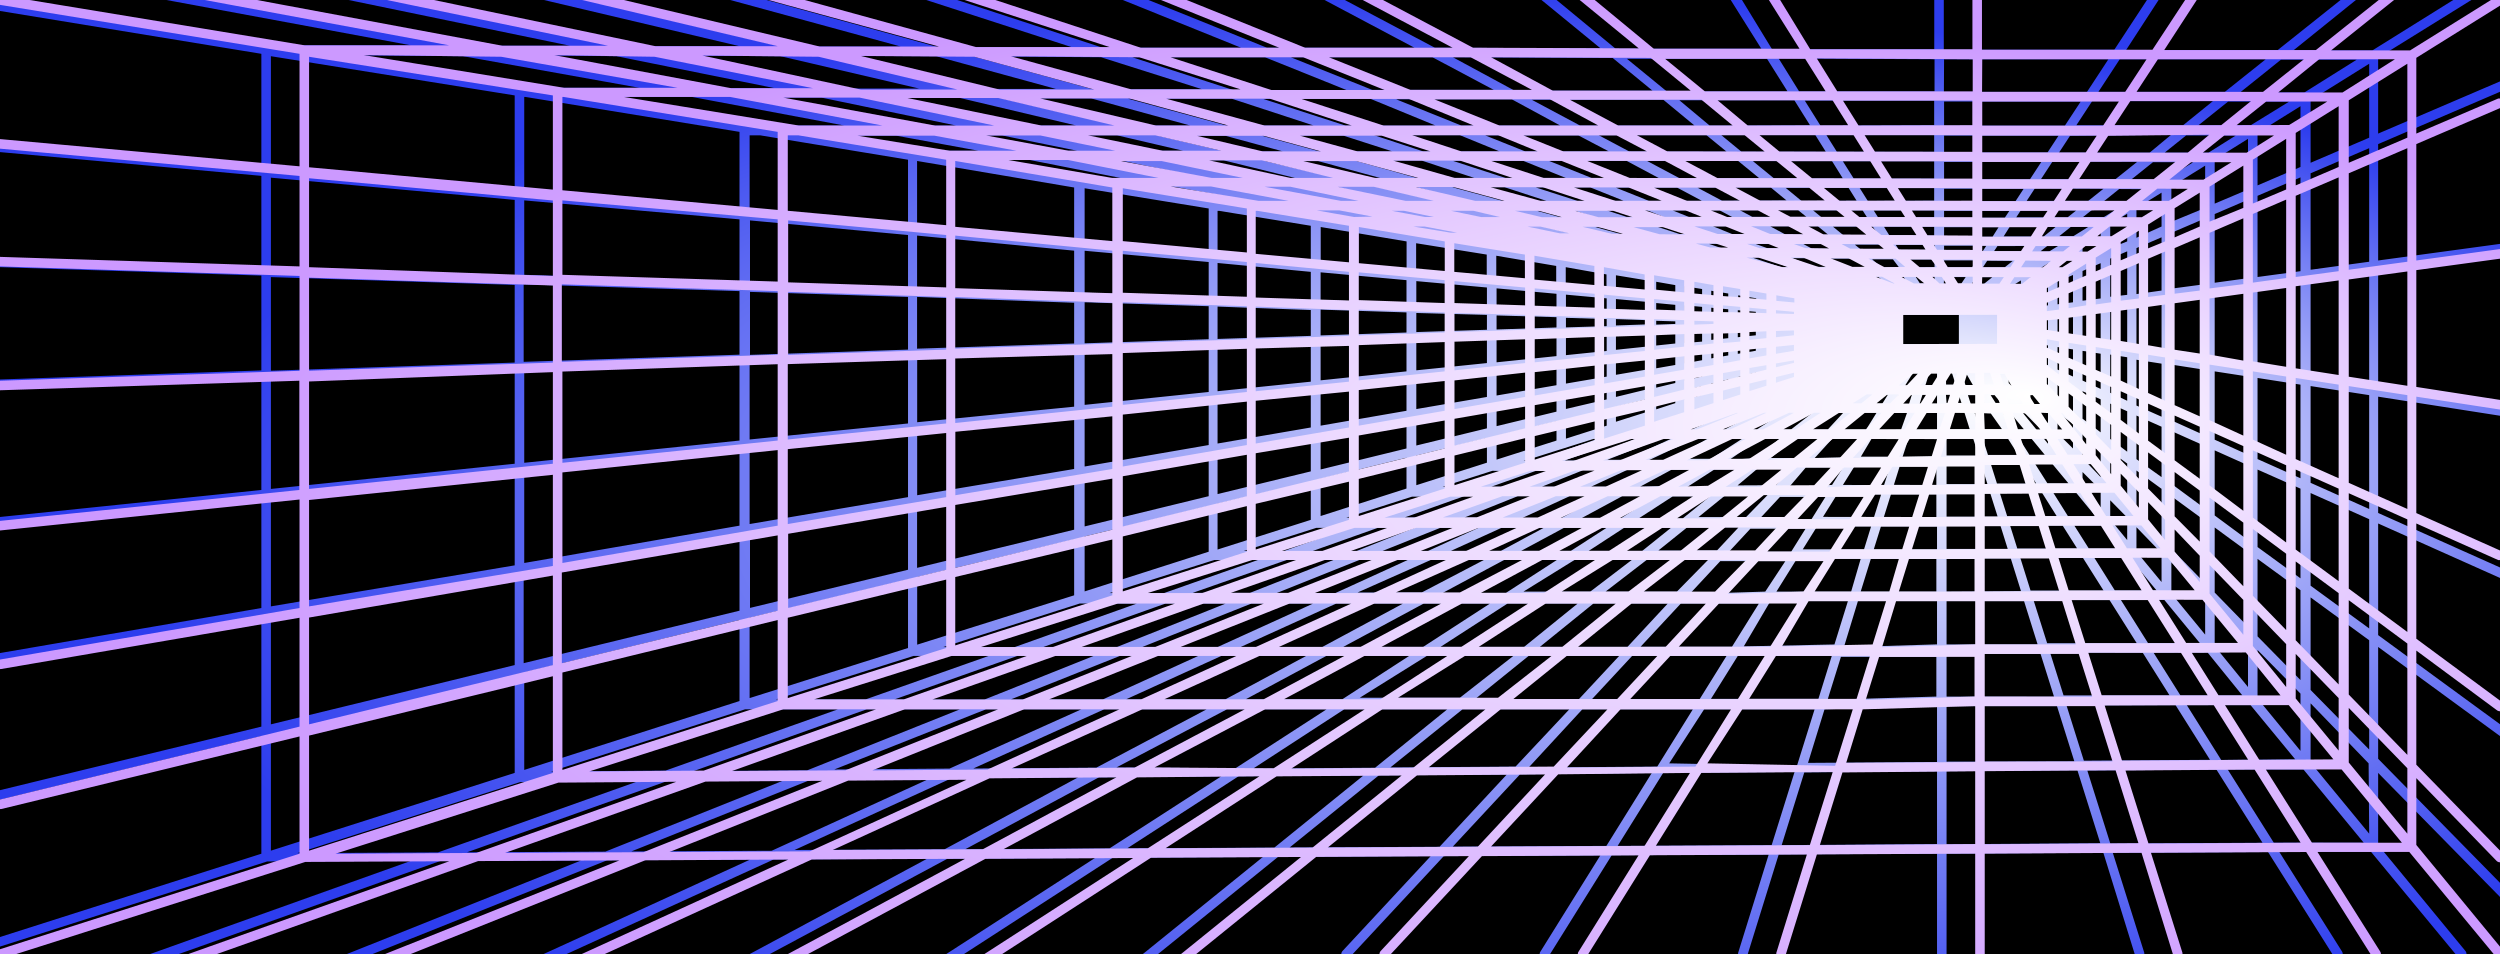 <svg xmlns="http://www.w3.org/2000/svg" viewBox="0 0 262 100">
  <defs>
    <radialGradient id="fog-gradient-primary" cx=".5" cy=".5" r=".6" fx=".76" fy=".33" spreadMethod="pad">
      <stop class="primary-1" offset="0%"/>
      <stop class="primary-0" offset="70%"/>
    </radialGradient>
    <radialGradient id="fog-gradient-secondary" cx=".5" cy=".5" r=".6" fx=".76" fy=".33" spreadMethod="pad">
      <stop class="secondary-1" offset="0%"/>
      <stop class="secondary-0" offset="70%"/>
    </radialGradient>
    <path id="clan-banner-warp-tunnel-primary" class="primary-fill" d="m262 99.21-8.77-10.66v-7l8.41 8.67a.51.51 0 0 0 .36.15v-1.23l-8.77-9V68.18l8.47 6.27a.55.55 0 0 0 .3.09v-1.12l-8.77-6.48V54.86l8.57 3.83a.45.45 0 0 0 .2 0v-1l-8.77-3.92v-12.2l8.69 1.34h.08v-1l-8.77-1.36V28.31l8.77-1.2v-1h-.07l-8.7 1.19V15.1l8.77-3.77v-1a.48.48 0 0 0-.2 0L253.23 14V6.06L262 .59V0h-.95l-8.47 5.28h-8.28L250.9 0h-1.61l-6.59 5.25h-15.89L230.22 0H229l-3.42 5.21h-17.87V0h-1v5.16h-17L186.56 0h-1.18l3.21 5.11h-15.27L167.13 0h-1.58l6.19 5.07L154.37 5l-9.44-5h-2.12l9.42 5h-15.46l-12.41-5h-2.69l12.39 5h-14.51l-15.24-5h-3.24l15.21 4.93h-14L84.33 0h-3.8l17.88 4.88H85.92L65.37 0H61l20.5 4.84H68.69L45.47 0h-4.94l23.18 4.79H52.63L26.93 0h-5.49l25.63 4.75H31.93L3.1 0H0v.51l31.39 5.13v11.79L.05 14.58H0v1l31.39 2.86v9.48L0 26.92v1l31.39 1v9.94L0 39.9v1l31.37-1v11.45L0 54.59v1h.05l31.34-3.24v11.37L0 69.12v1h.08l31.31-5.38v11.41L0 83.79v1h.12l31.27-7.61v12.29L0 99.48v.52h1.65L32 90.33l15.09-.07-27.4 9.74h3l27.42-9.76 14.81-.07L40.31 100H43l24.62-9.84 15-.08L60.93 100h2.41l21.74-9.93 16.07-.07-18.61 10h2.11l18.63-10 15.47-.08L103.14 100H105l15.62-10.11 15.73-.08-12.6 10.19h1.59l12.6-10.2 16-.08-9.24 9.94a.5.5 0 0 0-.13.34h1.18l9.56-10.28 16.41-.08-6.29 10.1a.41.41 0 0 0-.07.26h1.08l6.47-10.37 16.45-.08-3.2 10.3a.39.39 0 0 0 0 .15h1l3.25-10.46 16.59-.08V100h1V89.46l16.43-.09 3.29 10.63h1a.76.76 0 0 0 0-.15l-3.3-10.48 16.27-.08 6.75 10.71h1.08a.54.54 0 0 0-.07-.27l-6.58-10.45h9.62l8.86 10.72h.65Zm-18.95-93h7.94l-5.49 3.48h-6.74Zm-11.49 51.58v-5.64l3.54 2.62v6.67Zm3.54 5.08v3.65l-3.54-4.31v-3Zm-3.54-12v-5.7l3.54 1.58v6.78Zm0-6.84v-5.82l3.54.55v6.89Zm0-6.87v-5.88l3.54-.49v7Zm0-6.93V24.4l3.54-1.52v6.9Zm0-7v-3.67l3.54-2.2v4.43Zm2.29-6.23-2.93 1.83h-3.58l2.29-1.83Zm-3-1 2.25-1.8h5.21l-2.86 1.8Zm-2.95 38.11v-4.64l2.63 1.94v5.35Zm2.63 4.13V61l-2.63-3.19v-2.32Zm-2.63-10v-4.69l2.63 1.17v5.45Zm0-5.78v-4.8l2.63.41v5.56Zm0-5.81v-4.87l2.63-.36v5.63Zm0-5.87V26l2.63-1.13v5.58Zm0-5.9v-3.06l2.63-1.63v3.55Zm1.39-5.09-2 1.26h-2.8l1.6-1.28Zm-4.17 31.41v-3.79l1.78 1.32V53Zm1.78 3.27v2.13l-1.78-2.17v-1.8Zm-1.78-8.29V42.3l1.78.8v4.39Zm0-5v-4l1.78.28V42Zm0-5v-4.02l1.78-.25v4.58Zm0-5.06v-4l1.78-.76v4.54Zm0-5.09v-2.5l1.78-1.11v2.88Zm.53-4-1.18.73h-2.19l.92-.73Zm-3.4 26.17v-2.93l1.9 1.4v3.49Zm1.9 3.39v1.62l-1.9-2.31v-1.26Zm-1.9-7.59v-3l1.9.85v3.58Zm0-4.12v-3.11l1.9.3v3.69Zm0-4.15v-3.18l1.9-.26v3.76Zm0-4.22V28.4l1.9-.82v3.7Zm0-4.23v-1.92l1.9-1.18v2.31Zm.65-3.53-1.61 1h-1.48l1.25-1ZM221.25 26v1.75l-1.62.69V27Zm-1.62 19.52v-2.19l1.62 1.2v2.64Zm1.62 3.1v1.08l-1.62-2V47Zm-1.62-6.52v-2.27l1.62.73v2.73Zm0-3.35v-2.38l1.62.25v2.84Zm0-3.38v-2.46l1.62-.22v2.92Zm0-3.46v-2.39l1.62-.7v2.86Zm-.87-5.54h-.93l.73-.58h1.14Zm-.13 1.26v1.24l-1.84.79v-.88Zm-1.84 15v-1.4l1.84 1.36v1.89Zm1.84 3.34v.59L216 43.28h.1ZM216.79 40v-1.44l1.84.83v2Zm0-2.52v-1.55l1.84.28v2.08Zm0-2.55V33.3l1.84-.25v2.15Zm0-2.63v-1.56l1.84-.79V32Zm-.65-4.3h-.37l.83-.66h.59Zm-.35 1.4v.69l-1.28.55v-.44Zm0 1.78v1.26l-1.28.17v-.88Zm0 2.27v1.32l-1.28-.2v-1Zm0 2.33V37l-1.28-.57v-.88Zm0 2.35v1.13l-1.28-1v-.76Zm0 2.37v1.06l-1.28-1.32v-.68Zm-1.1 2.79 1.42 1.71H215l-1.09-1.74Zm2.24 2.71 1.36 1.65h-1.61L215.63 46Zm2.18 2.64 1.66 2h-2.2l-1.27-2Zm2.48 3 2 2.44h-2.87l-1.52-2.43Zm2.82 3.43 2 2.39h-3.51l-1.51-2.39Zm2.78 3.39 2.81 3.4h-4.37l-2.14-3.41Zm3.63 4.4 3.72 4.52h-5.43l-2.85-4.53Zm4.54 5.52 3.64 4.5h-6.49l-2.81-4.47Zm.74-.68v-3.8l3.49 3.6V72Zm0-5.26v-7l3.49 2.59v8Zm0-8.2V47.2l3.49 1.56v8.09Zm0-8.17v-7.15l3.49.54v8.2Zm0-8.2v-7.21l3.49-.48v8.26Zm0-8.25v-7.2l3.49-1.5v8.22Zm0-8.29v-4.6l3.49-2.18v5.31Zm-1.71-8.21 3.11-2.48h6.4l-4 2.46Zm-1.61 0H221.6l1.66-2.53h12.65Zm-1.25 1L229.28 16h-9.5l1.16-1.77ZM228 16.94l-2.29 1.83h-7.81l1.19-1.82Zm-3.54 2.83-1.61 1.28h-6.45l.85-1.3Zm-2.86 2.28-.92.73h-5.38l.47-.72Zm-2.17 1.73-1.25 1h-4.2l.63-1Zm-2.49 2-.72.57h-3.26l.37-.56Zm-2 1.56-.84.67h-2.29l.46-.7Zm-1.15 15h-.58l-.59-.93h.41Zm-1-13.29-.86.69h-1.28l.45-.69Zm-2 11.36H210l-.39-1.23h.47Zm.63 1 .59.93h-1.47l-.3-.93Zm1.22 1.93 1.18 1.66h-2.34l-.54-1.74Zm1.81 2.66 1.06 1.68h-3.17L211.8 46Zm1.68 2.67 1.26 2h-4.11l-.63-2Zm1.89 3 1.52 2.42h-5.19l-.76-2.4Zm2.15 3.42 1.51 2.39h-6.27l-.75-2.39Zm2.13 3.39 2.15 3.41h-7.65l-1.07-3.42Zm2.78 4.41 2.85 4.52h-9.39l-1.43-4.52Zm3.48 5.52 2.81 4.47h-11.11l-1.41-4.48ZM232 73.9l3.61 5.73-13.22.09-1.82-5.79Zm1.18 0h6.68l4.68 5.68-7.76.06Zm7.41-.7v-4.67l4.5 4.63v5.5Zm0-6.1v-8.26l4.5 3.32v9.57Zm0-9.51v-8.38l4.5 2v9.7Zm0-9.48v-8.5l4.5.7v9.81Zm0-9.51V30l4.5-.61v9.91Zm0-9.57v-8.51l4.5-1.93v9.83Zm0-9.6v-5.5l4.5-2.8v6.37ZM226.15 6.21h15.3l-4.29 3.42h-13.25Zm-18.41 0h17.22l-2.24 3.42h-15Zm0 4.43h14.32l-1.66 2.53h-12.66Zm0 3.57h12l-1.16 1.77h-10.84Zm0 2.76h10.19l-1.19 1.82h-9Zm0 2.81h8.34l-.85 1.3h-7.49Zm0 2.32h6.84l-.48.72h-6.36Zm0 1.71h5.71l-.63 1h-5.08Zm0 1.94h4.43l-.37.56h-4.06Zm0 1.54h3.41l-.47.72h-2.94Zm0 1.75H210l-.46.69h-1.83Zm-1-22.83v3.37h-14.19l-2.15-3.46ZM204.13 28l-.5-.8h3.11v.8Zm2.61 1v.69h-1.54l-.44-.69Zm.26 12.35v.93h-1.81l.29-.93Zm-1.21-1 .39-1.23h.82v1.23Zm1.21 2.93V45h-2.66l.54-1.74Zm-4 2.74-.57 1.84h-3.41l1.11-1.86Zm-2.17-1 1.08-1.74h1.94l-.61 1.72Zm-8.12-1.74h1.21L191.71 45H190Zm-.89-16.22h1.9l1.71.91h-1.29Zm-7.53-.06 3.13 1h-.6l-3.77-1Zm-1.19-1.44h2.21l1.12.45h-2Zm-2.53 14.33v-.79l1.81-.32v.67Zm1.81.59v.87l-1.81.58v-1Zm-1.81-2.4v-1.14l1.81-.19v1Zm0-2.13v-1l1.81-.06v.91Zm0-3.24V32l1.81.16v.57Zm0-1.68V30l1.81.29v.86Zm-1.33-5.09-1.53-.42h2.08l1.31.42Zm.33 3.94v1.06l-2-.18v-1.23Zm0 2.07v.73l-2-.06v-.86Zm0 1.73v.27l-2 .07v-.4Zm0 1.27V36l-2 .21V35Zm0 2.11v1.19l-2 .35v-1.35Zm0 2.21v.87l-2 .49v-1Zm0 1.9v1.08l-2 .65v-1.26Zm2.43 2.11h.14L177.85 45h-.67ZM178 46h1.1l-4.81 2.19h-1.85Zm7.12-13.59v.41l-1.78-.06v-.51Zm-1.78-1.16v-.78l1.78.29v.65Zm1.78 3.47v.72l-1.78.18v-.82Zm0 1.72v.81l-1.78.31v-.93Zm0 1.83v.47l-1.78.43v-.6Zm0 1.5v.66l-1.78.56v-.79Zm2.37 3.49h.51L184.78 45h-1.05Zm.52-8.63v.51l-1.89.2v-.65Zm-1.89-1.78v-.34l1.89.17v.23Zm1.89 3.3v.61l-1.89.32v-.74Zm0 1.62v.26l-1.89.46v-.4Zm0 1.29v.45l-1.89.6v-.59ZM185 46h1.55l-3.22 2.08h-2.26Zm-33.6-13.26v2.11l-9 .3v-2.7Zm-9-1.29v-2.91l9 .82v2.4Zm9 4.4v3.07l-9 .94v-3.69Zm0 4.08v3.12l-9 1.56v-3.73Zm0 4.14V47l-9 2.2v-3.56Zm0 3.9v3.23l-9 2.88v-3.89Zm.58 4.08h2.41l-6.18 2.2h-3.11Zm24.52-20.42v.92l-3.15-.11v-1.1Zm-3.15-1.29v-1.49l3.15.52v1.27Zm3.15 3.21V34l-3.15.11v-.67Zm0 1.46v1.32l-3.15.33v-1.52Zm0 2.33v1.4l-3.15.54v-1.6Zm0 2.41v1.08l-3.15.77v-1.29Zm0 2.11v1.34l-3.15 1v-1.55ZM174.37 46h1l-5.64 2.25H168Zm-6.09 5h-2.68l4.3-1.72h2.17Zm6.27-1.76h2.48L173.76 51h-3ZM162.87 51h-2.56l4.75-1.69h2.06Zm9.51-15.83v1.61l-4.27.44v-1.91Zm-4.27-.86v-1l4.27.13v.74Zm4.27 3.47v1.69l-4.27.73v-2Zm0 2.7v1.38l-4.27 1v-1.64Zm0-8-4.27-.13v-1.47l4.27.39Zm-6.53-8.71h1.54l2.68.73h-1.15Zm2.26 20.21 4.27-1v1.63l-4.27 1.36ZM171 46h.4l-6.51 2.31h-1.2Zm-3.88-13.76-6.28-.2v-1.82l6.28.57Zm0 1v1.08l-6.28.21v-1.47Zm0 2.08v2l-6.28.65v-2.42Zm0 3v2.05l-6.28 1.08V39Zm0 3.06v1.76l-6.28 1.52v-2.2Zm0 2.79v2l-6.28 2V45.7Zm-5.12 5.2L157.28 51h-2.08l5.21-1.66ZM159.83 32l-7.4-.24v-2.3l7.4.67Zm0 1v1.56l-7.4.24v-2Zm0 2.56v2.49l-7.4.76v-3Zm0 3.49v2.55l-7.4 1.27v-3Zm0 3.56v2.28l-7.4 1.8v-2.8Zm0 3.31v2.57l-7.4 2.36v-3.11ZM157.45 52h2.88l-5.56 2.22h-3.54Zm5.61 0h3l-4.91 2.24h-3.68Zm5.44 0h3.38l-4.21 2.27h-4.1Zm5.51 0h3.44l-3.52 2.28h-4.14Zm1.88-1 3.3-1.78h2.59L179 50.91Zm3.05-2.77h-2.14l4.75-2.23h1.37Zm-5-23.68-2.76-.75h3.07l2.37.77Zm-1.58 4.21v1.58l-4.27-.39V28Zm-4.85-6-2.46-.67h4l2.08.68Zm-.42 5.11v2l-6.28-.57v-2.5Zm-3.63-3.42-3.37-.7h1.36l3 .7Zm-1.89-1.69-2.81-.67h2.5l2.44.67Zm-1.76 3.92v2.48l-7.4-.67v-3Zm-4.57-3.93-3.18-.66h2.35l2.79.66Zm-2.55 1.63H152l-3.88-.64h1.18Zm-3.35-1.64-3.5-.65h1.29l3.14.65Zm2.07 2.56v3.1l-9-.82v-3.79Zm-9.5-2.56-3.91-.69h2.37l3.47.65Zm-.54.92v3.83l-9.77-.89v-4.5h.19Zm0 4.83v3l-9.77-.31v-3.62Zm0 4v2.71l-9.77.32v-3.39Zm0 3.76V40l-9.77 1v-4.48Zm0 4.79v3.76l-9.77 1.68V42Zm0 4.83v3.53l-9.77 2.38V47.5Zm0 4.61v4l-9.77 3.11V52.8Zm.58 4.84h3.44l-6.81 2.42h-4.24Zm6.44 0h3.85l-6.06 2.42h-4.6Zm6.55 0h4l-5.29 2.42h-4.76Zm6.41 0h4.43l-4.48 2.41h-5.24Zm6.55 0h4.46l-3.73 2.41h-5.21Zm6.3 0h4.91l-3 2.41h-5.61Zm1.55-1 3.54-2.29h3.9l-2.84 2.3Zm5.1-3.3 2.79-1.8h3.05l-2.25 1.82Zm4.37-2.82 3.2-2.2h2.05L188 48Zm2.91-3.2h-1.24l3.22-1.74h.69Zm2.53-17-3-1H189l2.39 1Zm-2.61 3.26v.44l-1.89-.17v-.58Zm-3.18 12h.25L181.33 45h-.79ZM180 24.52l-2.42-.79h3.26l2 .8Zm-5.52-1.79-2.09-.68h4.25l1.7.68Zm-5.17-1.68-4.37-1.41h5.72l3.49 1.4Zm-3.25 0h-4.6l-5.25-1.43h5.47Zm-8.39 0h-3.07l-6.2-1.45h3.94Zm-7.42 0h-2.95l-7.11-1.47H144Zm-7.88 0h-1.85l-8-1.48h2.71Zm-7.33 0h-3.14l-9.24-1.51h4.24Zm-4.37.8v4.61l-13-1.19v-5.54Zm0 5.61v3.64l-13-.42v-4.4Zm0 4.63v3.46l-13 .43v-4.3Zm0 4.46v4.53l-13 1.35V37Zm0 5.54v4.55l-13 2.25v-5.44Zm0 5.57V52l-13 3.17v-5.26Zm0 5.38v4.78l-13 4.16v-5.76Zm.58 5.65h4.57L126 62.15h-5.71Zm7.58 0h4.91L135 62.13h-6Zm7.62 0h5.07l-7.57 3.46h-6.15Zm7.48 0h5.57l-6.5 3.4h-6.72Zm7.69 0h5.53l-5.32 3.44h-6.62Zm7.38 0h6L170.66 62h-7Zm7.56 0h6.43L179.74 62h-7.48Zm1.24-1 3-2.41h5.39l-2.24 2.4Zm4.2-3.5 2.85-2.31h4.39l-2.24 2.3Zm4.1-3.32 2.22-1.87h3.54l-1.73 1.85Zm3.48-2.87 2.48-2h2.57l-1.83 2Zm-.39-22-1.19-.43h2.81l.88.47Zm-3.68-1.48-2-.81h3.9l1.57.84ZM181 22.74l-1.71-.69h4.94l1.29.69Zm-4.2-1.69-3.47-1.39h6.43l2.59 1.38Zm-6-2.4-4.47-1.79h8.14l3.37 1.8Zm-2.7 0h-6.32l-5.51-1.79h7.37Zm-9.59 0h-6.05L146 16.83h7Zm-9.87 0h-4.52l-7.53-1.77h5.54Zm-8.92 0h-4.47l-8.55-1.85h5.52Zm-9.46 0H127l-9.52-1.77h4.26Zm-8.83 0h-4.86l-10.87-1.88h6.24Zm-4.86 1v5.62l-16.46-1.5v-6.9Zm0 6.62v4.46l-16.46-.53v-5.51Zm0 5.46V36l-16.46.54v-5.42Zm0 5.38v5.51l-16.46 1.71v-6.76Zm0 6.52v5.52l-16.45 2.75v-6.65Zm0 6.53v5.35l-16.46 4v-6.59Zm0 6.38v5.85l-16.46 5.25v-7.17Zm.58 6.71h6l-12.8 4.56h-7.55Zm9 0h6.31l-11.39 4.55h-7.72Zm9 0h6.47l-10 4.55h-7.9Zm8.89 0h7l-8.46 4.55h-8.55Zm9.17 0h6.94l-7 4.54h-8.37Zm8.78 0h7.35l-5.61 4.54h-8.76Zm9 0h7.79l-4.22 4.54h-9.18Zm9.16 0h8.18l-2.82 4.53h-9.58Zm.93-1 3.2-3.44h6.82L189 62Zm4.13-4.44 2.23-2.4h5.78l-1.5 2.4Zm3.17-3.41 2.16-2.32h4.76l-1.46 2.34Zm3.1-3.33 1.76-2.07h3.9L196 50.82Zm2.7-3.07 1.82-2h3l-1.19 1.9Zm1.38-3h-2.26l2.14-1.74h1.73Zm-.48-2.74h-.89l1.44-.93h.6Zm-1.18-16.2-.9-.48h3.82l.6.49Zm-2.8-1.49-1.58-.85h5l1.06.87Zm-3.47-1.85-1.3-.69h6.12l.86.7Zm-3.17-1.69-2.59-1.38h7.71l1.65 1.36ZM180 18.67l-3.38-1.8h9.54l2.2 1.8Zm-5.26-2.8-3.2-1.7h11.3l2.1 1.72Zm-2.13 0h-8.76l-4.2-1.68h9.76Zm-11.45 0h-8l-5.16-1.7h9Zm-11.23 0h-7.65l-6.05-1.65h8.57Zm-11.47 0h-6.11l-6.93-1.64h7ZM128 15.8h-6.13L114 14.18h7.06Zm-11.1 0H112l-8.64-1.6h5.68Zm-10.35 0h-7l-9.69-1.58h8.07Zm-7.39.94v6.86l-16.6-1.51v-7.91h1.09Zm0 7.89v5.49l-16.56-.53V23.1Zm0 6.49v5.52l-16.56.55v-6.6Zm0 6.52v6.74l-16.6 1.68v-7.9Zm0 7.74v6.72l-16.6 2.82v-7.85Zm0 7.74v6.59l-16.56 4v-7.77Zm0 7.62v7.17l-16.6 5.25v-8.42Zm.58 8h7.88L94.71 73.3H85.3Zm10.88 0h8l-11.44 4.57h-9.47Zm10.75 0h8.21l-10 4.56h-9.65Zm10.63 0h8.89l-8.47 4.55h-10.41Zm11 0h8.68l-7 4.54h-10.12Zm10.53 0h9.07l-5.6 4.38h-10.49Zm10.67 0h9.49l-4.21 4.52H158.6Zm10.85 0h9.89l-2.81 4.52h-11.28Zm11.07 0h9.85l-1.4 4.5h-11.26Zm.63-1 2.79-4.74h8.12l-1.41 4.54Zm3.42-5.74 2.14-3.43H199L198 62Zm2.76-4.43 1.5-2.4h5.66l-.74 2.4Zm2.12-3.4 1.47-2.35h4.62l-.74 2.36Zm2.09-3.35 1.18-1.9h3.73l-.6 1.92Zm2.44-5.82h-2.65l1.61-1.74h2.12Zm-1.48-2.74h-1.43l1.15-.93H199ZM196.56 29h.68l1.32.71h-.13Zm.93-1-1.67-.89h2.84l1 .86Zm1.51-1.86-.61-.5h3.08l.32.51Zm-1.84-1.51-1.07-.88h4.18l.57.89Zm-2.29-1.88-.86-.7h5.19l.45.7Zm-2.08-1.7-1.65-1.36h6.59l.84 1.34Zm-2.88-2.36-2.2-1.8H196l1.13 1.81Zm-3.42-2.8-2.1-1.73h9.86l1.09 1.74Zm-3.32-2.73L180 10.51h12.05l1.64 2.62Zm-1.58 0h-12l-5.07-2.71h13.79Zm-14.08 0h-10.36l-6.83-2.75h12.12Zm-13.06 0H145l-8.6-2.79h11.26Zm-12.77 0h-9.14l-10.34-2.82h10.87Zm-12.93 0h-7.59L109 10.31h9.34Zm-11.94 0h-7.66L95.1 10.27h9.52Zm-12.59 0H98l-15.91-2.93h8Zm-11.72 0h-8.77l-18.35-3h11.14Zm-11 .66V22l-22.56-2.06v-9.78h.13Zm0 9.17v6.52l-22.56-.71V21Zm0 7.52v6.66l-22.62.75V29.8Zm0 7.66v8L58.94 48.5v-9.56Zm0 9v7.92L58.94 59v-9.49Zm0 8.94V64l-22.62 5.5V60Zm0 8.87v8.49l-22.56 7.22V70.48Zm.58 9.36h9.73l-18.06 6.42-12 .09Zm12.74 0h9.78l-16 6.39-11.9.08Zm12.5 0h10l-13.83 6.31-12.07.09Zm12.39 0h10.74l-11.55 6.11-12.9.09Zm12.87 0h10.44l-9.55 6.18-12.47-.09Zm12.29 0h10.8l-7.56 6.12-12.78.09Zm12.4 0h11.19l-5.63 6-13.12.09Zm12.56 0h11.58l-3.73 6-13.48.1Zm12.76 0h11.58l-1.85 5.92-13.39-.26Zm12.62 0L207 74v5.86l-13.52.09Zm.32-1 1.4-4.5h10V73Zm1.71-5.51 1.47-4.83H207v4.53ZM199 62l1.06-3.42h6.87V62Zm1.37-4.42.75-2.4H207v2.39Zm1.06-3.4.74-2.37h4.76v2.39Zm1.05-3.37.6-1.92h3.85v1.94Zm.91-2.93L204 46h3v1.79Zm1.28-7.5h-1l.77-1.23h.65Zm-.31 1-.29.93h-1.63l.58-.93Zm-1.9-1h-1.22l1.15-1.23h.84Zm-.62 1-.58.93h-1.81l.86-.93Zm-2-1H199l1.52-1.23h.47Zm1-11.36.84.69h-1.1l-1.3-.69Zm.36-1-1-.84h2.18l.62.82Zm2.3 1 .44.69h-.68l-.76-.71Zm-.5-2.84-.33-.52h4.07v.53Zm-1-1.52-.56-.9h5.26v.93Zm-1.19-1.9-.45-.71h6.34v.71Zm-1.07-1.71-.84-1.34h7.8v1.32Zm-1.47-2.34-1.14-1.81h9.57v1.82Zm-1.77-2.81-1.09-1.74h11.29v1.75Zm-1.72-2.74-1.64-2.62h13.56v2.58Zm-5.6-7 2.15 3.42h-12.65l-4.18-3.42ZM173 6.07l4.18 3.43h-14.45L156.26 6ZM154.12 6l6.43 3.42h-12.74L139.27 6Zm-17.55 0 8.53 3.43h-11.87L122.66 6Zm-17.18 0L130 9.36h-11.46l-12.6-3.46Zm-17.28-.05 12.55 3.43h-9.92L90.21 5.86Zm-16.31 0 14.53 3.43H90.2L73.61 5.82Zm-17.19 0 16.58 3.29h-8.58L58.1 5.78Zm-16.07 0L71 9.2H59.11l-21-3.43Zm-20.15 0L57.94 10v9.87l-25.55-2.34Zm0 12.73 25.55 2.33v7.91L32.39 28Zm0 10.42 25.55.82V38l-25.55.85Zm0 10.88L57.94 39v9.6l-25.55 2.64Zm0 12.42 25.55-2.64v9.55l-25.55 4.24Zm0 12.32 25.55-4.4v9.38l-25.55 6.21Zm0 12.37 25.55-6.22V81l-25.55 8.15Zm17.52 12.3-14.75.08 23.36-7.45 12.36-.09Zm17.53-.08-14.5.07 21-7.47 12.23-.08Zm17.43-.09-14.71.07 18.73-7.48 12.4-.09ZM103 89l-15.73.08 16.43-7.51 13.3-.11Zm17.28-.09-15.12.09 14-7.53 12.84-.12Zm17.27-.08-15.41.07 11.65-7.54 13.1-.09Zm17.32-.09-15.72.08 9.35-7.56 13.42-.1Zm17.48-.09-16.1.08 7.05-7.58 13.81-.15Zm17.32-.08-16.14.08L178.3 81l13.77-.1Zm1.05 0 2.37-7.62 13.91-.12v7.63ZM201 36.07h-1.54V33h9.83v3.04Zm6.93 3h.63l.39 1.23h-1Zm0 2.23h1.33l.3.93H208Zm0 1.93h1.94l.55 1.74H208ZM208 46h2.8l.55 1.73H208Zm3.66 2.73.62 2H208v-2Zm.93 3 .76 2.41H208v-2.39Zm1.07 3.4.75 2.4H208v-2.39Zm-5.66 3.4h6.73l1.07 3.42-7.8.05Zm0 4.47h8.12l1.42 4.53H208Zm0 5.53h9.85l1.41 4.48L208 73Zm0 5.47h11.57l1.82 5.79-13.39.03Zm0 14.48v-7.66l13.71-.1 2.4 7.65Zm17.16-.08-2.41-7.65 13.53-.1 4.83 7.67Zm17.13-.09-4.83-7.67h7.94l6.32 7.68Zm10-.94-6.14-7.46v-5.72l6.14 6.32Zm0-8.26-6.14-6.32V62.9l6.14 4.54Zm0-12.88-6.14-4.54v-10l6.14 2.74Zm0-12.89-6.14-2.74V40.46l6.14.95Zm0-12.91-6.14-.95V29.29l6.14-.84Zm0-13-6.14.84V18.16l6.14-2.63Zm0-13-6.14 2.63v-6.55l6.14-3.83Z"/>
    <path id="clan-banner-warp-tunnel-secondary" class="secondary-fill" d="M249.23 54.86 262 60.57v-1.1l-12.77-5.71V41.57l12.77 2v-1l-12.77-2V28.31L262 26.56v-1l-12.77 1.74V15.1L262 9.62V8.53L249.23 14V6.06L259 0h-1.9l-8.47 5.28h-8.28L246.9 0h-1.61l-6.59 5.25h-15.89L226.22 0H225l-3.42 5.21h-17.87V0h-1v5.16h-17L182.56 0h-1.18l3.21 5.11h-15.27L163.13 0h-1.58l6.19 5.07L150.37 5l-9.44-5h-2.12l9.42 5h-15.46l-12.41-5h-2.69l12.39 5h-14.51l-15.24-5h-3.24l15.21 4.93h-14L80.33 0h-3.8l17.88 4.88H81.92L61.37 0H57l20.5 4.84H64.69L41.47 0h-4.94l23.18 4.79H48.63L22.93 0h-5.49l25.63 4.75H27.93L0 .15v1l27.39 4.49v11.79L0 14.94v1l27.39 2.49v9.48L0 27v1l27.39.88v9.94L0 39.77v1l27.39-.91v11.49L0 54.18v1l27.39-2.83v11.37L0 68.44v1l27.39-4.71v11.42L0 82.81v1l27.39-6.66v12.32L0 98.2v1l28-8.92 15.09-.07-27.4 9.79h3l27.42-9.76 14.81-.07L36.31 100H39l24.62-9.84 15-.08L56.93 100h2.41l21.74-9.93L97.15 90l-18.61 10h2.11l18.63-10 15.47-.08L99.14 100H101l15.62-10.11 15.73-.08-12.6 10.19h1.59l12.6-10.2 16-.08-9.24 9.94a.5.5 0 0 0-.13.34h1.18l9.56-10.28 16.41-.08-6.29 10.1a.41.41 0 0 0-.07.26h1.08l6.47-10.37 16.45-.08-3.2 10.3a.39.39 0 0 0 0 .15h1l3.25-10.46 16.59-.08V100h1V89.46l16.43-.09 3.29 10.63h1a.76.76 0 0 0 0-.15l-3.3-10.48 16.27-.08 6.75 10.71h1.08a.54.54 0 0 0-.07-.27l-6.58-10.45h9.62l8.86 10.72h1.14a.55.55 0 0 0-.1-.32l-9.16-11.13V81L262 94v-1.48l-12.77-13V67.8L262 77.14V75.9l-12.77-9.34ZM239.05 6.25h7.94l-5.49 3.44h-6.74Zm-27.26 24.92v1.26l-1.28.18v-.89Zm-1.28-.54v-.44l1.28-.8v.69Zm1.28 2.81v1.32l-1.28-.2v-1Zm0 2.33V37l-1.28-.57v-.88Zm0 2.35v1.08l-1.28-.94v-.72Zm0 2.32v1l-1.28-1.3v-.64Zm-1.1 2.84 1.42 1.72H211l-1.09-1.74Zm16.87 14.23V52l3.54 2.59v6.56Zm3.54 5v4l-3.54-4.31v-3.27Zm-3.54-11.81v-5.53l3.54 1.58v6.56Zm0-6.65v-5.84l3.54.55v6.89Zm0-6.87v-5.9l3.54-.49v7Zm0-6.93V24.4l3.54-1.52v6.9Zm0-7v-3.69l3.54-2.2v4.43Zm2.29-6.25-2.93 1.83h-3.58l2.29-1.83Zm-3-1 2.25-1.8h5.21l-2.86 1.8Zm-2.95 37.87v-4.56l2.63 1.92v5.26Zm2.63 4.1V61l-2.63-3.19v-2.56Zm-2.63-9.85v-4.57l2.63 1.17V50Zm0-5.62v-4.8l2.63.41v5.56Zm0-5.81v-4.91l2.63-.36v5.63Zm0-5.87V26l2.63-1.13v5.58Zm0-5.9v-3.1l2.63-1.63v3.55Zm1.39-5.09-2 1.26h-2.8l1.6-1.28ZM221.15 51v-3.72l1.78 1.3v4.23Zm1.78 3.24v2.36l-1.78-2.17v-2ZM221.15 46v-3.7l1.78.8v4.24Zm0-4.84v-4l1.78.28V42Zm0-5v-4l1.78-.25v4.58Zm0-5.06v-4l1.78-.76v4.56Zm0-5.09v-2.5l1.78-1.11v2.9Zm.53-4-1.18.73h-2.19l.92-.73Zm-3.43 26v-2.85l1.9 1.39V50Zm1.9 3.35v1.81l-1.9-2.31v-1.39Zm-1.9-7.48V41l1.9.85v3.46Zm0-4v-3.11l1.9.3v3.69Zm0-4.15v-3.18l1.9-.26v3.76Zm0-4.22V28.4l1.9-.82v3.7Zm0-4.23v-1.92l1.9-1.18v2.31Zm.65-3.53-1.61 1h-1.48l1.25-1ZM217.25 26v1.75l-1.62.69V27Zm-1.62 19.4v-2.15l1.62 1.18V47Zm1.62 3.06v1.24l-1.62-2v-.91ZM215.63 42v-2.17l1.62.73v2.63Zm0-3.27v-2.36l1.62.25v2.84Zm0-3.38v-2.44l1.62-.22v2.92Zm0-3.46v-2.37l1.62-.7v2.86Zm-.87-5.54h-.93l.73-.58h1.14Zm-.13 1.26v1.24l-1.84.79v-.88Zm0 2.33V32l-1.84.25v-1.51Zm0 3.1v2.16l-1.84-.28V33.3Zm0 3.16v2.08l-1.84-.82v-1.53Zm0 3.18v1.89l-1.84-1.35v-1.36Zm0 3.13v1.85l-1.84-1.88v-1.31Zm0 3.27v.72L212 43.28h.18Zm-1.7.23 1.36 1.65h-1.61L211.63 46Zm2.18 2.64 1.66 2h-2.2l-1.27-2Zm2.48 3 2 2.44h-2.87l-1.52-2.43Zm2.82 3.43 2 2.39h-3.51l-1.51-2.39Zm2.78 3.39 2.81 3.4h-4.37l-2.14-3.41Zm3.63 4.4 3.72 4.52h-5.43l-2.85-4.53Zm4.54 5.52 3.64 4.49h-6.49l-2.81-4.47Zm.74-.68v-4.16l3.49 3.55V72Zm0-5.61v-6.82l3.49 2.56v7.84Zm0-8.08V47.2l3.49 1.56v7.84Zm0-7.94v-7.16l3.49.54v8.2Zm0-8.2v-7.22l3.49-.48v8.26Zm0-8.25v-7.2l3.49-1.5v8.22Zm0-8.29v-4.61l3.49-2.18v5.31Zm-1.71-8.21 3.11-2.48h6.4l-4 2.46Zm-1.61 0H217.6l1.66-2.53h12.65Zm-1.25 1L225.28 16h-9.5l1.16-1.77ZM224 16.94l-2.29 1.83h-7.81l1.19-1.82Zm-3.54 2.83-1.61 1.28h-6.45l.85-1.3Zm-2.86 2.28-.92.73h-5.38l.47-.72Zm-2.17 1.73-1.25 1h-4.2l.63-1Zm-2.49 2-.72.57h-3.26l.37-.56Zm-2 1.56-.84.67h-2.29l.46-.7Zm-1.15 15h-.58l-.59-.93h.41Zm-1-13.29-.86.69h-1.28l.45-.69Zm-2 11.36H206l-.39-1.23h.47Zm.63 1 .59.93h-1.47l-.3-.93Zm1.22 1.93 1.18 1.66h-2.34l-.54-1.74Zm1.81 2.66 1.06 1.68h-3.17L207.8 46Zm1.68 2.67 1.26 2h-4.11l-.63-2Zm1.89 3 1.52 2.42h-5.19l-.76-2.4Zm2.15 3.42 1.51 2.39h-6.27l-.75-2.39Zm2.13 3.39 2.15 3.41h-7.65l-1.07-3.42Zm2.78 4.41 2.85 4.52h-9.39l-1.43-4.52Zm3.48 5.52 2.81 4.47h-11.11l-1.41-4.48ZM228 73.9l3.61 5.73-13.22.09-1.82-5.79Zm1.18 0h6.68l4.68 5.68-7.76.06Zm7.41-.7v-5.08l4.5 4.57v6Zm0-6.51v-8.12l4.5 3.28v9.42Zm0-9.36v-8.12l4.5 2v9.4Zm0-9.22v-8.5l4.5.7v9.81Zm0-9.51V30l4.5-.61v9.91Zm0-9.57v-8.51l4.5-1.93v9.83Zm0-9.6v-5.5l4.5-2.8v6.37ZM222.15 6.21h15.3l-4.29 3.42h-13.25Zm-18.41 0h17.22l-2.24 3.42h-15Zm0 4.43h14.32l-1.66 2.53h-12.66Zm0 3.57h12l-1.16 1.77h-10.84Zm0 2.76h10.19l-1.19 1.82h-9Zm0 2.81h8.34l-.85 1.3h-7.49Zm0 2.32h6.84l-.48.72h-6.36Zm0 1.71h5.71l-.63 1h-5.08Zm0 1.94h4.43l-.37.56h-4.06Zm0 1.54h3.41l-.47.72h-2.94Zm0 1.75H206l-.46.69h-1.83Zm-1-22.83v3.37h-14.19l-2.15-3.46ZM200.13 28l-.5-.8h3.11v.8Zm2.61 1v.69h-1.54l-.44-.69Zm.26 12.35v.93h-1.81l.29-.93Zm-1.21-1 .39-1.23h.82v1.23Zm1.21 2.93V45h-2.66l.54-1.74Zm-4 2.74-.57 1.84h-3.41l1.11-1.86Zm-2.17-1 1.08-1.74h1.94l-.61 1.72Zm-8.12-1.74h1.21L187.71 45H186Zm-.89-16.22h1.9l1.71.91h-1.29Zm-7.53-.06 3.13 1h-.6l-3.77-1Zm-1.19-1.44h2.21l1.12.45h-2Zm-2.53 14.33v-.79l1.81-.32v.67Zm1.81.59v.87l-1.81.58v-1Zm-1.81-2.4v-1.14l1.81-.19v1Zm0-2.13v-1l1.81-.06v.91Zm0-3.24V32l1.81.16v.57Zm0-1.68V30l1.81.29v.86Zm-1.33-5.09-1.53-.42h2.08l1.31.42Zm.33 3.94v1.06l-2-.18v-1.23Zm0 2.07v.73l-2-.06v-.86Zm0 1.73v.27l-2 .07v-.4Zm0 1.27V36l-2 .21V35Zm0 2.11v1.19l-2 .35v-1.35Zm0 2.21v.87l-2 .49v-1Zm0 1.9v1.08l-2 .65v-1.26Zm2.43 2.11h.14L173.85 45h-.67ZM174 46h1.1l-4.81 2.19h-1.85Zm7.12-13.59v.41l-1.78-.06v-.51Zm-1.78-1.16v-.78l1.78.29v.65Zm1.78 3.47v.72l-1.78.18v-.82Zm0 1.72v.81l-1.78.31v-.93Zm0 1.83v.47l-1.78.43v-.6Zm0 1.5v.66l-1.78.56v-.79Zm2.37 3.49h.51L180.78 45h-1.05Zm.52-8.63v.51l-1.89.2v-.65Zm-1.89-1.78v-.34l1.89.17v.23Zm1.89 3.3v.61l-1.89.32v-.74Zm0 1.62v.26l-1.89.46v-.4Zm0 1.29v.45l-1.89.6v-.59ZM181 46h1.55l-3.22 2.08h-2.26Zm-33.6-13.26v2.11l-9 .3v-2.7Zm-9-1.29v-2.91l9 .82v2.4Zm9 4.4v3.07l-9 .94v-3.69Zm0 4.08v3.12l-9 1.56v-3.73Zm0 4.14V47l-9 2.2v-3.56Zm0 3.9v3.23l-9 2.88v-3.89Zm.58 4.08h2.41l-6.18 2.2h-3.11Zm24.52-20.42v.92l-3.15-.11v-1.1Zm-3.15-1.29v-1.49l3.15.52v1.27Zm3.15 3.21V34l-3.15.11v-.67Zm0 1.46v1.32l-3.15.33v-1.52Zm0 2.33v1.4l-3.15.54v-1.6Zm0 2.41v1.08l-3.15.77v-1.29Zm0 2.11v1.34l-3.15 1v-1.55ZM170.37 46h1l-5.64 2.25H164Zm-6.09 5h-2.68l4.3-1.72h2.17Zm6.27-1.76h2.48L169.76 51h-3ZM158.87 51h-2.56l4.75-1.69h2.06Zm9.51-15.83v1.61l-4.27.44v-1.91Zm-4.27-.86v-1l4.27.13v.74Zm4.27 3.47v1.69l-4.27.73v-2Zm0 2.7v1.38l-4.27 1v-1.64Zm0-8-4.27-.13v-1.47l4.27.39Zm-6.53-8.71h1.54l2.68.73h-1.15Zm2.26 20.21 4.27-1v1.63l-4.27 1.36ZM167 46h.4l-6.51 2.31h-1.2Zm-3.88-13.76-6.28-.2v-1.82l6.28.57Zm0 1v1.08l-6.28.21v-1.47Zm0 2.08v2l-6.28.65v-2.42Zm0 3v2.05l-6.28 1.08V39Zm0 3.06v1.76l-6.28 1.52v-2.2Zm0 2.79v2l-6.28 2V45.7Zm-5.12 5.2L153.28 51h-2.08l5.21-1.66ZM155.83 32l-7.4-.24v-2.3l7.4.67Zm0 1v1.56l-7.4.24v-2Zm0 2.56v2.49l-7.4.76v-3Zm0 3.49v2.55l-7.4 1.27v-3Zm0 3.56v2.28l-7.4 1.8v-2.8Zm0 3.31v2.57l-7.4 2.36v-3.11ZM153.45 52h2.88l-5.56 2.22h-3.54Zm5.61 0h3l-4.91 2.24h-3.68Zm5.44 0h3.38l-4.21 2.27h-4.1Zm5.51 0h3.44l-3.52 2.28h-4.14Zm1.88-1 3.3-1.78h2.59L175 50.91Zm3.05-2.77h-2.14l4.75-2.23h1.37Zm-5-23.68-2.76-.75h3.07l2.37.77Zm-1.58 4.21v1.58l-4.27-.39V28Zm-4.85-6-2.46-.67h4l2.08.68Zm-.42 5.11v2l-6.28-.57v-2.5Zm-3.63-3.42-3.37-.7h1.36l3 .7Zm-1.89-1.69-2.81-.67h2.5l2.44.67Zm-1.76 3.92v2.48l-7.4-.67v-3Zm-5.05-2.93h.37l3.17.66Zm.48-1-3.18-.66h2.35l2.79.66Zm-2.55 1.63H148l-3.88-.64h1.18Zm-3.35-1.64-3.5-.65h1.29l3.14.65Zm2.07 2.56v3.1l-9-.82v-3.79Zm-9.5-2.56-3.91-.69h2.37l3.47.65Zm-.54.92v3.83l-9.77-.89v-4.5h.19Zm0 4.83v3l-9.77-.31v-3.62Zm0 4v2.71l-9.77.32v-3.39Zm0 3.76V40l-9.77 1v-4.48Zm0 4.79v3.76l-9.77 1.68V42Zm0 4.83v3.53l-9.77 2.38V47.5Zm0 4.61v4l-9.77 3.11V52.8Zm.58 4.84h3.44l-6.81 2.42h-4.24Zm6.44 0h3.85l-6.06 2.42h-4.6Zm6.55 0h4l-5.29 2.42h-4.76Zm6.41 0h4.43l-4.48 2.41h-5.24Zm6.55 0h4.46l-3.73 2.41h-5.21Zm6.3 0h4.91l-3 2.41h-5.61Zm1.55-1 3.54-2.29h3.9l-2.84 2.3Zm5.1-3.3 2.79-1.8h3.05l-2.25 1.82Zm4.37-2.82 3.2-2.2h2.05L184 48Zm2.91-3.2h-1.24l3.22-1.74h.69Zm2.53-17-3-1H185l2.39 1Zm-2.61 3.26v.44l-1.89-.17v-.58Zm-3.18 12h.25L177.33 45h-.79ZM176 24.52l-2.42-.79h3.26l2 .8Zm-5.52-1.79-2.09-.68h4.25l1.7.68Zm-5.17-1.68-4.37-1.41h5.72l3.49 1.4Zm-3.25 0h-4.6l-5.25-1.43h5.47Zm-8.39 0h-3.07l-6.2-1.45h3.94Zm-7.42 0h-2.95l-7.11-1.47H140Zm-7.88 0h-1.85l-8-1.48h2.71Zm-7.33 0h-3.14l-9.24-1.51h4.24Zm-4.37.8v4.61l-13-1.19v-5.54Zm0 5.61v3.64l-13-.42v-4.4Zm0 4.63v3.46l-13 .43v-4.3Zm0 4.46v4.53l-13 1.35V37Zm0 5.54v4.55l-13 2.25v-5.44Zm0 5.57V52l-13 3.17v-5.26Zm0 5.38v4.78l-13 4.16v-5.76Zm.58 5.65h4.57L122 62.15h-5.71Zm7.58 0h4.91L131 62.13h-6Zm7.62 0h5.07l-7.57 3.46h-6.15Zm7.48 0h5.57l-6.5 3.4h-6.72Zm7.69 0h5.53l-5.32 3.44h-6.62Zm7.38 0h6L166.66 62h-7Zm7.56 0h6.43L175.74 62h-7.48Zm1.24-1 3-2.41h5.39l-2.24 2.4Zm4.2-3.5 2.85-2.31h4.39l-2.24 2.3Zm4.1-3.32 2.22-1.87h3.54l-1.73 1.85Zm3.48-2.87 2.48-2h2.57l-1.83 2Zm-.39-22-1.19-.43h2.81l.88.47Zm-3.68-1.48-2-.81h3.9l1.57.84ZM177 22.74l-1.71-.69h4.94l1.29.69Zm-4.2-1.69-3.47-1.39h6.43l2.59 1.38Zm-6-2.4-4.47-1.79h8.14l3.37 1.8Zm-2.7 0h-6.32l-5.51-1.79h7.37Zm-9.59 0h-6.05L142 16.83h7Zm-9.87 0h-4.52l-7.53-1.77h5.54Zm-8.92 0h-4.47l-8.55-1.85h5.52Zm-9.46 0H123l-9.52-1.77h4.26Zm-8.83 0h-4.86l-10.87-1.88h6.24Zm-4.86 1v5.62l-16.46-1.5v-6.9Zm0 6.62v4.46l-16.46-.53v-5.51Zm0 5.46V36l-16.46.54v-5.42Zm0 5.38v5.51l-16.45 1.63v-6.68Zm0 6.52v5.52L96.12 51.9v-6.65Zm0 6.53v5.35l-16.46 4v-6.59Zm0 6.38v5.85l-16.45 5.17v-7.09Zm.58 6.71h6l-12.8 4.56h-7.49Zm9 0h6.31l-11.39 4.55h-7.72Zm9 0h6.47l-10 4.55h-7.9Zm8.89 0h7l-8.46 4.55h-8.55Zm9.17 0h6.94l-7 4.54h-8.37Zm8.78 0h7.35l-5.61 4.54h-8.76Zm9 0h7.79l-4.22 4.54h-9.18Zm9.16 0h8.18l-2.82 4.53h-9.58Zm.93-1 3.2-3.44h6.82L185 62Zm4.13-4.44 2.23-2.4h5.78l-1.5 2.4Zm3.17-3.41 2.16-2.32h4.76l-1.46 2.34Zm3.1-3.33 1.76-2.07h3.9L192 50.82Zm2.7-3.07 1.82-2h3l-1.19 1.9Zm1.38-3h-2.26l2.14-1.74h1.73Zm-.48-2.74h-.89l1.44-.93h.6Zm-1.18-16.2-.9-.48h3.82l.6.49Zm-2.8-1.49-1.58-.85h5l1.06.87Zm-3.47-1.85-1.3-.69h6.12l.86.7Zm-3.17-1.69-2.59-1.38h7.71l1.65 1.36ZM176 18.67l-3.38-1.8h9.54l2.2 1.8Zm-5.26-2.8-3.2-1.7h11.3l2.1 1.72Zm-2.13 0h-8.76l-4.2-1.68h9.76Zm-11.45 0h-8l-5.16-1.7h9Zm-11.23 0h-7.65l-6.05-1.65h8.57Zm-11.47 0h-6.11l-6.93-1.64h7ZM124 15.8h-6.13L110 14.18h7.06Zm-11.1 0H108l-8.64-1.6h5.68Zm-10.35 0h-7l-9.69-1.58h8.07Zm-7.39.94v6.86l-16.6-1.51v-7.91h1.09Zm0 7.89v5.49l-16.56-.53V23.1Zm0 6.49v5.52l-16.56.55v-6.6Zm0 6.52v6.74l-16.6 1.68v-7.9Zm0 7.74v6.72l-16.6 2.82v-7.85Zm0 7.74v6.59l-16.56 4v-7.77Zm0 7.62v7.17l-16.6 5.25v-8.42Zm.58 8h7.88L90.71 73.3H81.3Zm10.88 0h8l-11.44 4.57h-9.47Zm10.75 0h8.21l-10 4.56h-9.65Zm10.63 0h8.89l-8.47 4.55h-10.41Zm11 0h8.68l-7 4.54h-10.12Zm10.53 0h9.07l-5.6 4.38h-10.49Zm10.67 0h9.49l-4.21 4.52H154.6Zm10.85 0h9.89l-2.81 4.52h-11.28Zm11.07 0h9.85l-1.4 4.5h-11.26Zm.63-1 2.79-4.74h8.12l-1.41 4.54Zm3.42-5.74 2.14-3.43H195L194 62Zm2.76-4.43 1.5-2.4h5.66l-.74 2.4Zm2.12-3.4 1.47-2.35h4.62l-.74 2.36Zm2.09-3.35 1.18-1.9h3.73l-.6 1.92Zm2.44-5.82h-2.65l1.61-1.74h2.12Zm-1.48-2.74h-1.43l1.15-.93H195ZM193.49 28l-1.67-.89h2.84l1 .86Zm1.51-1.86-.61-.5h3.08l.32.51Zm-1.84-1.51-1.07-.88h4.18l.57.89Zm-2.29-1.88-.86-.7h5.19l.45.7Zm-2.08-1.7-1.65-1.36h6.59l.84 1.34Zm-2.88-2.36-2.2-1.8H192l1.13 1.81Zm-3.42-2.8-2.1-1.73h9.86l1.09 1.74Zm-3.32-2.73L176 10.51h12.05l1.64 2.62Zm-1.58 0h-12l-5.07-2.71h13.79Zm-14.08 0h-10.36l-6.83-2.75h12.12Zm-13.06 0H141l-8.6-2.79h11.26Zm-12.77 0h-9.14l-10.34-2.82h10.87Zm-12.93 0h-7.59L105 10.31h9.34Zm-11.94 0h-7.66L91.1 10.27h9.52Zm-12.59 0H94l-15.91-2.93h8Zm-11.72 0h-8.77l-18.35-3h11.14Zm-11 .66V22l-22.56-2.06v-9.78h.13Zm0 9.17v6.52l-22.56-.71V21Zm0 7.52v6.66l-22.62.75V29.8Zm0 7.66v8L54.94 48.5v-9.56Zm0 9v7.92L54.94 59v-9.49Zm0 8.94V64l-22.62 5.5V60Zm0 8.87v8.49l-22.56 7.22V70.48Zm.58 9.36h9.73l-18.06 6.42-12 .09Zm12.74 0h9.78l-16 6.39-11.9.08Zm12.5 0h10l-13.81 6.21-12.07.09Zm12.39 0h10.74l-11.55 6.11-12.9.09Zm12.87 0h10.44l-9.55 6.18-12.47-.09Zm12.29 0h10.8l-7.56 6.12-12.78.09Zm12.4 0h11.19l-5.63 6-13.12.09Zm12.56 0h11.58l-3.73 6-13.48.1Zm12.76 0h11.58l-1.85 5.92-13.39-.26Zm12.62 0L203 74v5.86l-13.52.09Zm.32-1 1.4-4.5h10V73Zm1.71-5.51 1.47-4.83H203v4.53ZM195 62l1.06-3.42h6.87V62Zm1.37-4.42.75-2.4H203v2.39Zm1.06-3.4.74-2.37h4.76v2.39Zm1.05-3.37.6-1.92h3.85v1.94Zm.91-2.93L200 46h3v1.79Zm1.28-7.5h-1l.77-1.23h.65Zm-.31 1-.29.93h-1.63l.58-.93Zm-1.9-1h-1.22l1.15-1.23h.84Zm-.62 1-.58.93h-1.81l.86-.93Zm-2-1H195l1.52-1.23h.47Zm1-11.36.84.69h-1.1l-1.3-.69Zm.36-1-1-.84h2.18l.62.82Zm2.3 1 .44.69h-.68l-.76-.71Zm-.5-2.84-.33-.52h4.07v.53Zm-1-1.52-.56-.9h5.26v.93Zm-1.19-1.9-.45-.71h6.34v.71Zm-1.07-1.71-.84-1.34h7.8v1.32Zm-1.47-2.34-1.14-1.81h9.57v1.82Zm-1.77-2.81-1.09-1.74h11.29v1.75Zm-1.72-2.74-1.64-2.62h13.56v2.58Zm-5.6-7 2.15 3.42h-12.65l-4.18-3.42ZM169 6.07l4.18 3.43h-14.45L152.26 6ZM150.12 6l6.43 3.42h-12.74L135.27 6Zm-17.55 0 8.53 3.43h-11.87L118.66 6Zm-17.18 0L126 9.36h-11.46l-12.6-3.46Zm-17.28-.11 12.55 3.43h-9.92L86.21 5.86Zm-16.31 0 14.53 3.39H86.2L69.61 5.82Zm-17.19 0 16.58 3.35h-8.58L54.1 5.78Zm-16.07 0L67 9.2H55.11l-21-3.43Zm-20.15 0L53.94 10v9.87l-25.55-2.34Zm0 12.73 25.55 2.33v7.91L28.39 28Zm0 10.42 25.55.82V38l-25.55.85Zm0 10.88L53.94 39v9.6l-25.55 2.64Zm0 12.42 25.55-2.64v9.55l-25.55 4.3Zm0 12.32 25.55-4.4v9.44l-25.55 6.21Zm0 12.37 25.55-6.22V81l-25.55 8.15Zm17.52 12.3-14.75.08 23.36-7.45 12.36-.09Zm17.53-.08-14.5.07 21-7.47 12.23-.08Zm17.43-.09-14.71.07 18.73-7.48 12.4-.09ZM99 89l-15.73.08 16.43-7.51 13.3-.11Zm17.28-.09-15.12.09 14-7.53 12.84-.12Zm17.27-.08-15.41.07 11.65-7.54 13.1-.09Zm17.32-.09-15.72.08 9.35-7.56 13.42-.1Zm17.48-.09-16.1.08 7.05-7.58 13.81-.15Zm17.32-.08-16.14.08L174.3 81l13.77-.1Zm1.05 0 2.37-7.62 13.91-.12v7.63ZM197 36.07h-1.54V33h9.83v3.04Zm6.93 3h.63l.39 1.23h-1Zm0 2.23h1.33l.3.93H204Zm0 1.93h1.94l.55 1.74H204ZM204 46h2.8l.55 1.73H204Zm3.66 2.73.62 2H204v-2Zm.93 3 .76 2.41H204v-2.39Zm1.07 3.4.75 2.4H204v-2.39Zm-5.66 3.4h6.73l1.07 3.42-7.8.05Zm0 4.47h8.12l1.42 4.53H204Zm0 5.53h9.85l1.41 4.48L204 73Zm0 5.47h11.57l1.82 5.79-13.39.03Zm0 14.48v-7.66l13.71-.1 2.4 7.65Zm17.16-.08-2.41-7.65 13.53-.1 4.83 7.67Zm17.13-.09-4.83-7.67h7.94l6.32 7.68Zm10-.94-6.14-7.46v-6.2l6.08 6.29Zm0-8.82-6.14-6.24v-9.7l6.14 4.49Zm0-12.69-6.14-4.48v-9.71l6.14 2.74Zm0-12.52-6.14-2.74V40.46l6.14.95Zm0-12.91-6.14-.95V29.29l6.14-.84Zm0-13-6.14.84V18.16l6.14-2.63Zm0-13-6.14 2.63v-6.55l6.14-3.83Z"/>
    <style>
      .primary-fill{fill:url(#fog-gradient-primary)}
      .primary-0{fill:#c9f; stop-color:#c9f}
      .primary-1{fill:#fff; stop-color:#fff}
      .secondary-fill{fill:url(#fog-gradient-secondary)}
      .secondary-0{fill:#2d3dee; stop-color:#2d3dee}
      .secondary-1{fill:#fff; stop-color:#fff}
    </style>
  </defs>
  <g id="wrapper-layer">
    <path fill="black" d="M0 0h262v100H0z" id="Layer_3" data-name="Layer 3"/>
    <g id="Layer_6" data-name="Layer 6">
      <use href="#clan-banner-warp-tunnel-secondary" />
      <use href="#clan-banner-warp-tunnel-primary" />
    </g>
  </g>
</svg>
